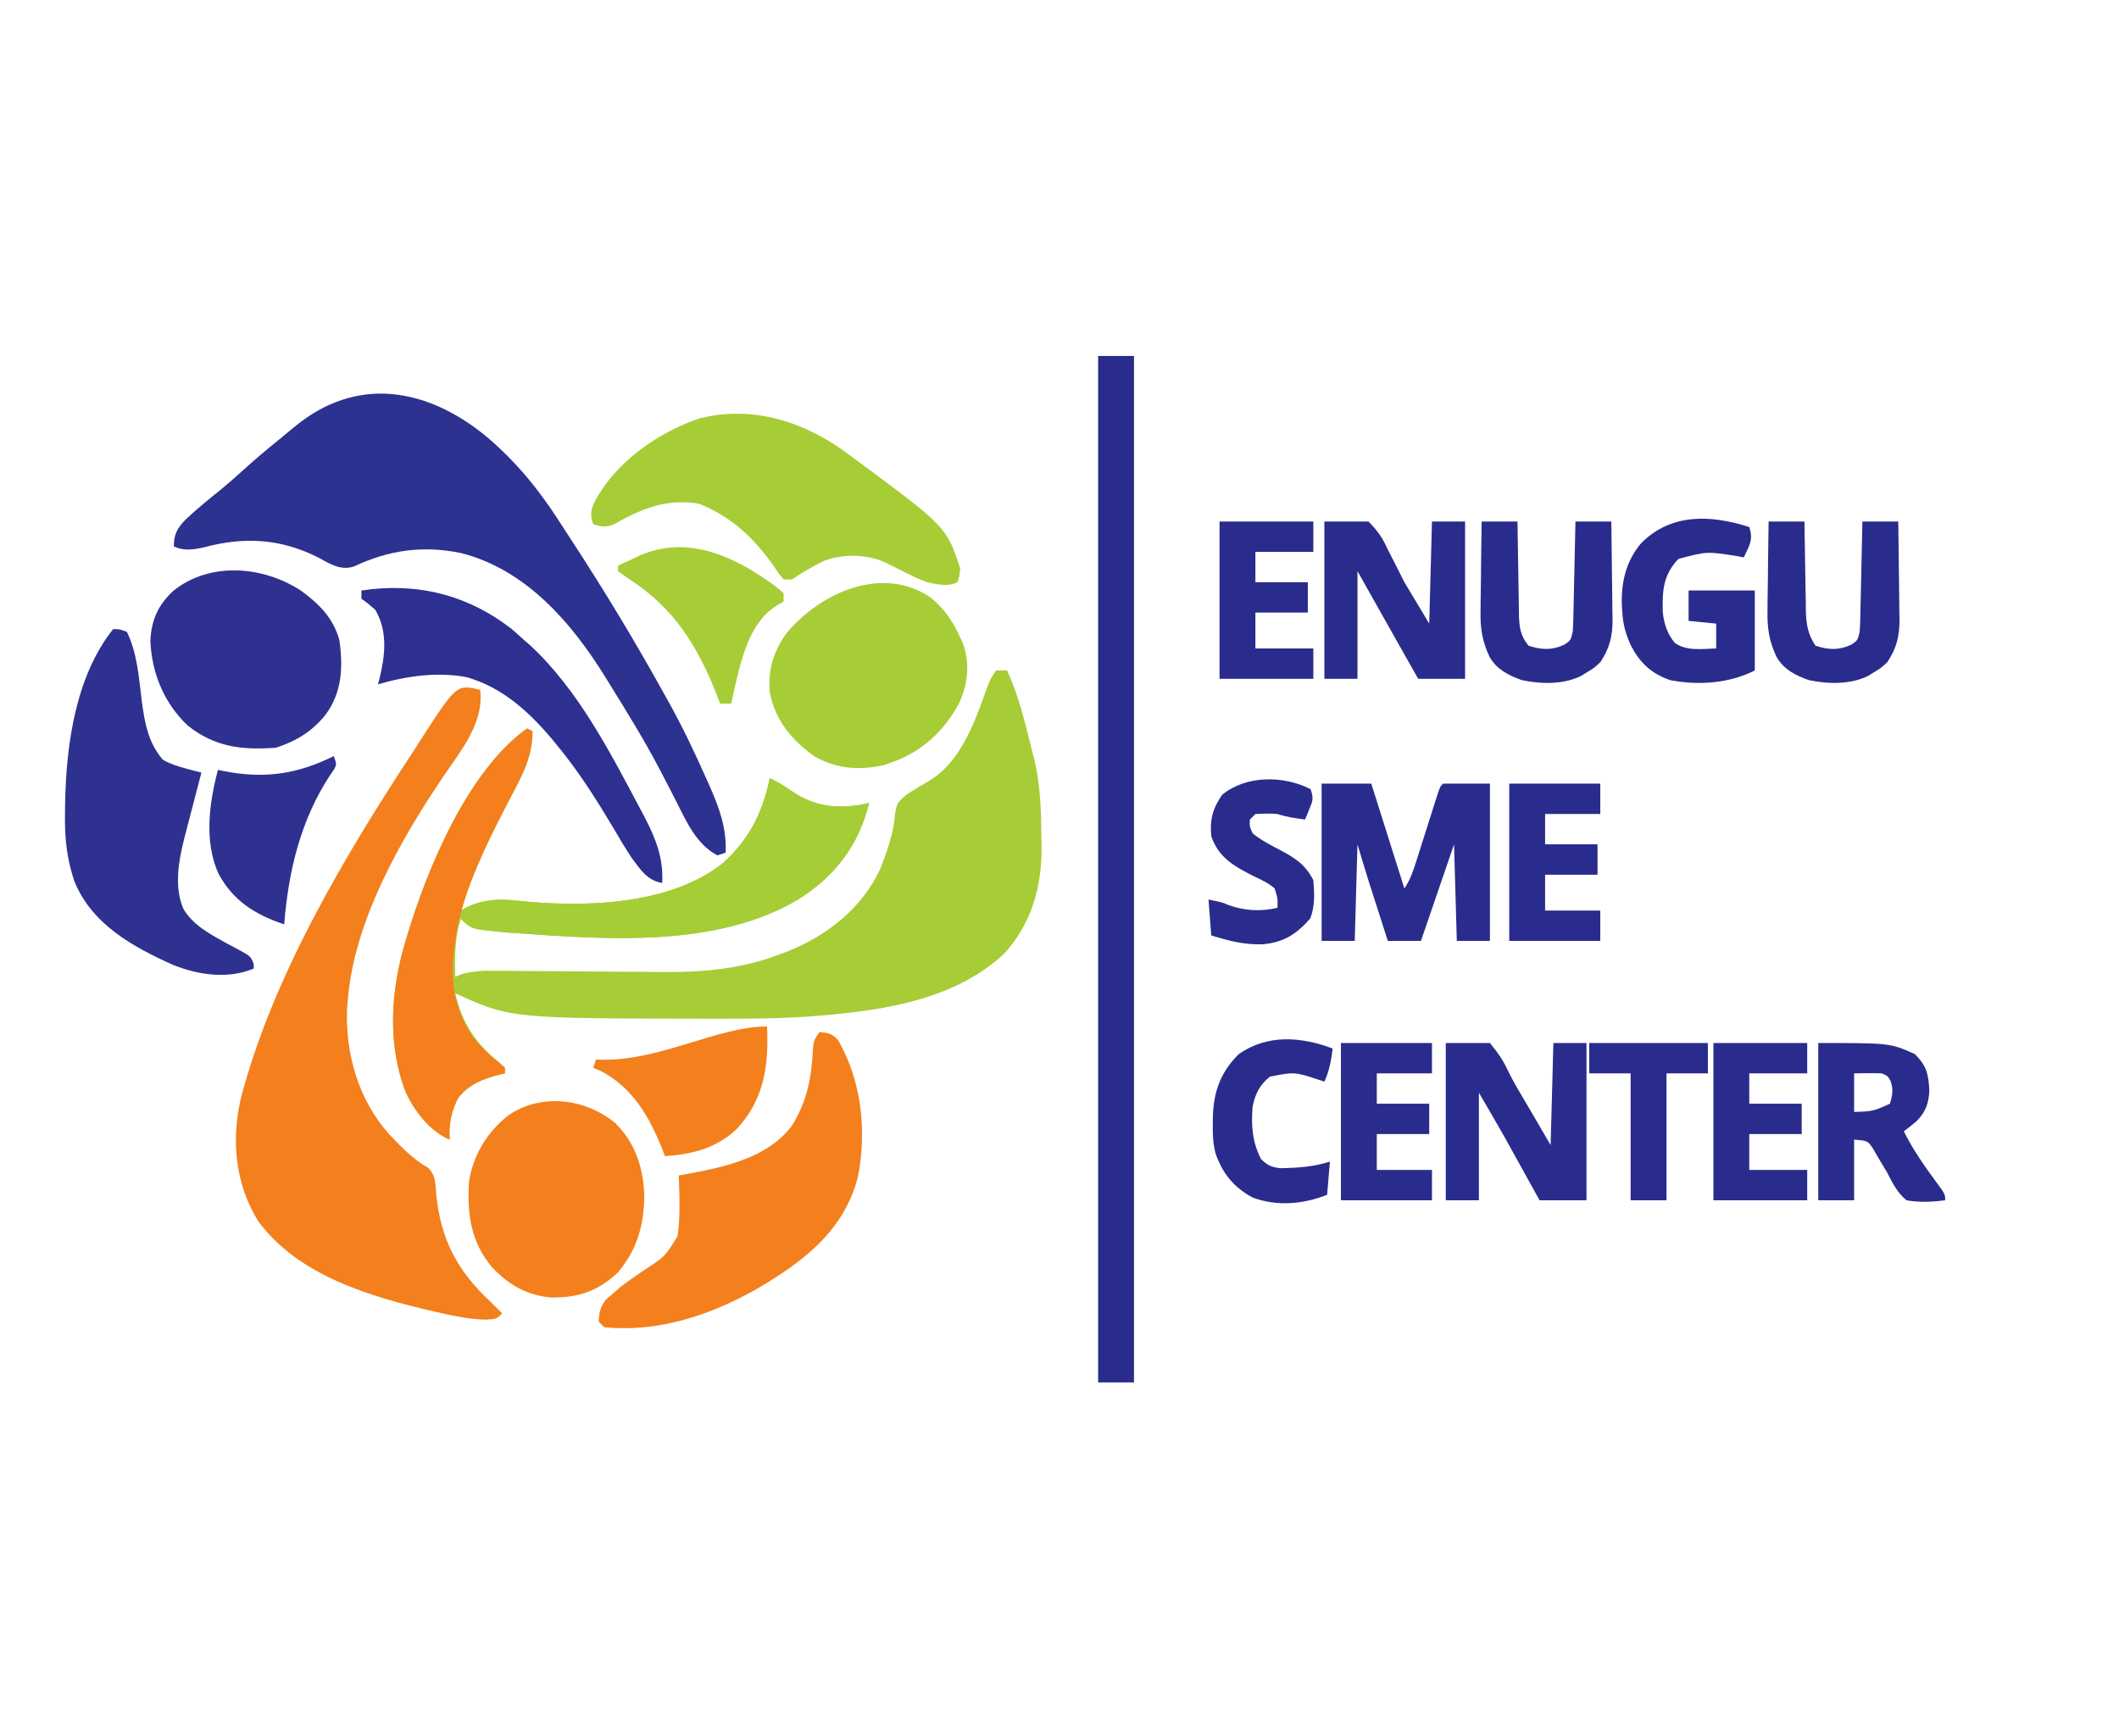 <?xml version="1.0" encoding="UTF-8"?>
<svg version="1.1" xmlns="http://www.w3.org/2000/svg" width="768" height="629">
<path d="M0 0 C1.32 0 2.64 0 4 0 C7.939 8.56 10.225 17.55 12.432 26.675 C12.924 28.688 13.451 30.693 13.984 32.695 C16.144 41.966 16.343 51.213 16.438 60.688 C16.46 61.994 16.482 63.301 16.505 64.647 C16.472 78.94 12.694 91.903 2.938 102.625 C-14.702 119.062 -39.87 123.055 -63 125 C-64.004 125.088 -65.008 125.175 -66.043 125.265 C-77.712 126.17 -89.364 126.199 -101.062 126.188 C-102.131 126.187 -103.199 126.187 -104.299 126.187 C-175.852 126.103 -175.852 126.103 -196 117 C-193.359 128.099 -188.577 135.168 -179.758 142.371 C-178.888 143.177 -178.888 143.177 -178 144 C-178 144.66 -178 145.32 -178 146 C-178.641 146.147 -179.281 146.294 -179.941 146.445 C-186.086 148.039 -191.01 149.879 -195 155 C-197.442 159.866 -198.42 164.546 -198 170 C-205.285 167.032 -211.143 159.244 -214.234 152.18 C-220.665 134.706 -219.324 115.656 -214 98 C-213.802 97.325 -213.603 96.65 -213.399 95.955 C-206.003 71.454 -191.437 36.391 -170 21 C-169.34 21.33 -168.68 21.66 -168 22 C-168 31.125 -171.538 37.626 -175.685 45.468 C-182.656 58.886 -189.543 72.515 -194 87 C-193.107 86.52 -192.213 86.041 -191.293 85.547 C-185.459 82.806 -179.59 82.735 -173.25 83.438 C-149.757 85.923 -118.582 85.252 -99.105 69.898 C-89.427 61.171 -84.69 51.714 -82 39 C-78.989 40.417 -76.346 42.09 -73.625 44 C-65.575 49.349 -57.646 50.184 -48.129 48.488 C-47.426 48.327 -46.724 48.166 -46 48 C-49.712 63.306 -58.448 74.713 -71.731 82.966 C-101.031 100.475 -140.952 97.529 -173.75 95.188 C-175.3 95.083 -175.3 95.083 -176.881 94.976 C-190.139 93.861 -190.139 93.861 -194 90 C-196.212 97.051 -196.202 103.647 -196 111 C-195.182 110.674 -194.363 110.347 -193.52 110.011 C-189.494 108.855 -185.822 108.755 -181.678 108.821 C-180.457 108.827 -180.457 108.827 -179.212 108.834 C-177.45 108.845 -175.689 108.861 -173.928 108.88 C-171.125 108.911 -168.323 108.927 -165.52 108.94 C-157.554 108.98 -149.587 109.045 -141.621 109.116 C-136.738 109.16 -131.855 109.187 -126.972 109.207 C-125.126 109.217 -123.281 109.233 -121.435 109.256 C-106.466 109.439 -92.381 108.231 -78.25 102.812 C-77.454 102.511 -76.658 102.21 -75.838 101.9 C-61.362 96.186 -48.707 86.31 -42 72 C-39.396 65.301 -37.068 58.84 -36.562 51.625 C-35.943 47.882 -35.087 47.068 -32.016 44.672 C-29.545 43.088 -27.016 41.611 -24.484 40.129 C-12.438 33.004 -7.577 18.194 -3.043 5.645 C-2 3 -2 3 0 0 Z " fill="#A6CC36" transform="translate(361,243)"/>
<path d="M0 0 C1.605 11.465 -6.688 21.745 -12.882 30.769 C-28.872 54.344 -45.833 83.993 -48 113 C-48.07 113.88 -48.139 114.761 -48.211 115.668 C-48.843 132.134 -44.015 148.659 -33 161 C-28.871 165.439 -24.176 170.216 -18.852 173.207 C-16.082 175.889 -16.202 178.904 -15.938 182.562 C-14.262 199.203 -8.351 210.566 4 222 C5.339 223.328 6.674 224.659 8 226 C6 228 6 228 2.035 228.25 C-3.307 228.122 -8.36 227.165 -13.562 226 C-14.551 225.78 -15.54 225.56 -16.559 225.333 C-39.58 219.989 -65.778 212.469 -80.465 192.504 C-88.789 178.926 -90.209 163.474 -86.719 148.098 C-75.255 104.017 -48.833 59.701 -24 22 C-23.004 20.434 -23.004 20.434 -21.988 18.836 C-8.548 -2.024 -8.548 -2.024 0 0 Z " fill="#F37F1D" transform="translate(174,250)"/>
<path d="M0 0 C10.645 9.046 18.82 18.995 26.331 30.709 C27.627 32.726 28.937 34.733 30.252 36.737 C42.423 55.334 53.883 74.279 64.631 93.733 C65.049 94.48 65.466 95.227 65.896 95.996 C70.945 105.048 75.359 114.324 79.569 123.796 C80.042 124.855 80.515 125.915 81.003 127.006 C84.469 134.94 86.996 141.992 86.631 150.733 C85.641 151.063 84.651 151.393 83.631 151.733 C76.194 147.775 72.651 140.02 69.047 132.812 C67.359 129.441 65.61 126.102 63.866 122.76 C63.338 121.745 63.338 121.745 62.799 120.709 C57.246 110.091 50.949 99.909 44.631 89.733 C44.112 88.888 43.592 88.044 43.057 87.174 C30.887 67.456 14.231 48.141 -9.205 42.186 C-22.96 39.306 -35.399 41.035 -48.15 47.061 C-51.948 48.211 -54.548 47.136 -58.025 45.428 C-58.963 44.91 -59.902 44.392 -60.869 43.858 C-74.443 36.938 -87.795 36.134 -102.361 40.077 C-106.183 40.911 -109.785 41.525 -113.369 39.733 C-113.369 35.241 -112.031 33.014 -108.994 29.921 C-104.893 26.069 -100.543 22.539 -96.158 19.018 C-93.485 16.829 -90.92 14.562 -88.369 12.233 C-84.06 8.313 -79.627 4.587 -75.091 0.932 C-73.313 -0.504 -71.549 -1.959 -69.802 -3.435 C-47.389 -22.13 -21.821 -17.973 0 0 Z " fill="#2D3190" transform="translate(176.369,158.267)"/>
<path d="M0 0 C4.29 0 8.58 0 13 0 C13 122.76 13 245.52 13 372 C8.71 372 4.42 372 0 372 C0 249.24 0 126.48 0 0 Z " fill="#292C8C" transform="translate(398,129)"/>
<path d="M0 0 C0.531 0.393 1.063 0.786 1.61 1.19 C35.038 25.918 35.038 25.918 40 41 C39.75 43.75 39.75 43.75 39 46 C35.487 47.757 31.749 46.766 28 46 C24.94 44.891 22.08 43.487 19.188 42 C17.724 41.268 16.259 40.538 14.793 39.812 C14.159 39.489 13.525 39.165 12.872 38.832 C5.998 35.777 -2.439 35.676 -9.414 38.27 C-13.456 40.29 -17.241 42.494 -21 45 C-21.99 45 -22.98 45 -24 45 C-25.762 42.875 -25.762 42.875 -27.688 40 C-34.781 29.941 -43.015 22.167 -54.625 17.562 C-66.469 15.589 -75.444 19.29 -85.711 25.145 C-88.527 26.197 -90.152 25.82 -93 25 C-94.219 21.541 -93.874 19.788 -92.312 16.5 C-84.726 2.349 -69.526 -8.234 -54.598 -13.344 C-34.863 -18.329 -15.75 -12.006 0 0 Z " fill="#A6CD36" transform="translate(308,165)"/>
<path d="M0 0 C3.076 0.308 4.577 0.535 6.695 2.863 C15.298 17.601 17.258 36.158 13.875 52.812 C8.652 72.467 -6.235 83.483 -22.938 93.25 C-39.748 102.725 -58.546 108.95 -78 107 C-78.66 106.34 -79.32 105.68 -80 105 C-79.861 101.483 -79.445 99.547 -77.207 96.797 C-76.417 96.121 -75.627 95.446 -74.812 94.75 C-73.919 93.982 -73.026 93.213 -72.105 92.422 C-69.299 90.233 -66.445 88.24 -63.491 86.263 C-55.953 81.379 -55.953 81.379 -51.398 73.914 C-50.406 66.659 -50.733 59.299 -51 52 C-50.376 51.888 -49.753 51.776 -49.11 51.66 C-35.07 49.085 -19.103 45.983 -10 34 C-4.365 24.828 -2.842 16.481 -2.344 5.855 C-2 3 -2 3 0 0 Z " fill="#F4801D" transform="translate(297,374)"/>
<path d="M0 0 C2.312 0 2.312 0 5 1 C8.783 8.882 9.324 17.416 10.373 26.002 C11.427 33.889 12.717 41.219 18.062 47.375 C20.977 48.987 23.476 49.758 26.684 50.602 C27.678 50.865 28.672 51.129 29.697 51.401 C30.837 51.697 30.837 51.697 32 52 C31.793 52.792 31.586 53.583 31.373 54.399 C30.435 57.995 29.499 61.591 28.562 65.188 C28.237 66.433 27.912 67.679 27.576 68.963 C27.107 70.766 27.107 70.766 26.629 72.605 C26.341 73.71 26.053 74.815 25.756 75.954 C23.74 84.077 22.02 93.495 25.5 101.438 C28.848 106.968 34.065 109.95 39.598 113.008 C40.229 113.358 40.861 113.709 41.512 114.07 C42.78 114.765 44.056 115.445 45.339 116.109 C49.804 118.517 49.804 118.517 50.91 121.242 C50.94 121.822 50.969 122.402 51 123 C41.681 126.924 31.014 125.388 21.832 121.742 C7.097 115.143 -7.853 106.923 -14.122 91.183 C-16.833 82.929 -17.598 75.533 -17.438 66.875 C-17.424 65.61 -17.411 64.346 -17.397 63.043 C-16.991 41.781 -13.608 17.107 0 0 Z " fill="#2E3190" transform="translate(41,228)"/>
<path d="M0 0 C5.073 4.071 8.166 8.676 10.848 14.559 C11.211 15.349 11.575 16.139 11.949 16.953 C14.531 24.44 13.564 31.979 10.16 38.996 C3.86 50.134 -4.657 57.221 -17.074 60.898 C-26.017 62.816 -34.181 62.21 -42.152 57.559 C-50.336 51.65 -56.144 44.6 -58.152 34.559 C-58.916 26.462 -56.751 19.281 -51.902 12.809 C-39.713 -1.646 -17.501 -11.721 0 0 Z " fill="#A6CD36" transform="translate(337.152,216.441)"/>
<path d="M0 0 C7.394 7.298 10.366 16.712 10.5 26.938 C10.353 37.225 7.746 46.089 1.066 54.023 C-6.152 60.928 -13.366 63.323 -23.117 63.219 C-31.844 62.557 -38.693 58.647 -44.625 52.312 C-52.461 43.02 -53.745 32.828 -53 21 C-51.393 11.397 -46.401 3.258 -38.785 -2.785 C-26.77 -10.962 -10.978 -8.946 0 0 Z " fill="#F4801D" transform="translate(223,407)"/>
<path d="M0 0 C6.581 4.783 11.845 9.988 14 18 C15.38 27.668 15.001 36.938 9 45 C4.083 51.158 -1.591 54.53 -9 57 C-21.273 57.85 -31.224 56.826 -41.121 48.809 C-49.603 40.645 -53.992 29.975 -54.5 18.25 C-54.15 10.725 -51.714 5.254 -46.188 0.125 C-32.96 -10.496 -13.824 -8.951 0 0 Z " fill="#2E3190" transform="translate(109,214)"/>
<path d="M0 0 C3.011 1.417 5.654 3.09 8.375 5 C16.425 10.349 24.354 11.184 33.871 9.488 C34.574 9.327 35.276 9.166 36 9 C32.288 24.306 23.552 35.713 10.269 43.966 C-19.031 61.475 -58.952 58.529 -91.75 56.188 C-93.3 56.083 -93.3 56.083 -94.881 55.976 C-100.731 55.484 -105.716 54.636 -111 52 C-111.71 49.895 -111.71 49.895 -112 48 C-105.417 44.015 -98.754 43.606 -91.25 44.438 C-67.757 46.923 -36.582 46.252 -17.105 30.898 C-7.427 22.171 -2.69 12.714 0 0 Z " fill="#A5CD36" transform="translate(279,282)"/>
<path d="M0 0 C1.54 1.333 3.062 2.686 4.562 4.062 C5.26 4.668 5.957 5.274 6.676 5.898 C24.106 22.022 35.685 44.671 46.688 65.375 C47.137 66.216 47.586 67.057 48.05 67.923 C52.219 75.93 55.059 82.955 54.562 92.062 C49.128 91.185 46.734 87.26 43.562 83.062 C41.157 79.431 38.949 75.697 36.75 71.938 C31.402 62.995 25.979 54.279 19.562 46.062 C19.107 45.477 18.651 44.891 18.182 44.288 C9.474 33.248 -0.705 22.546 -14.438 18.062 C-15.304 17.778 -15.304 17.778 -16.188 17.488 C-26.905 15.46 -38.101 17.043 -48.438 20.062 C-48.293 19.529 -48.149 18.995 -48 18.445 C-45.879 9.932 -44.757 0.943 -49.438 -6.938 C-52.009 -9.213 -52.009 -9.213 -54.438 -10.938 C-54.438 -11.928 -54.438 -12.918 -54.438 -13.938 C-34.413 -16.96 -16.051 -12.442 0 0 Z " fill="#2D3090" transform="translate(185.438,227.938)"/>
<path d="M0 0 C0.66 0.33 1.32 0.66 2 1 C2 10.125 -1.539 16.63 -5.685 24.473 C-12.812 38.167 -19.986 52.034 -24 67 C-24.229 67.834 -24.459 68.668 -24.695 69.527 C-25.284 72.02 -25.674 74.459 -26 77 C-26.169 78.286 -26.338 79.573 -26.512 80.898 C-27.785 92.699 -26.171 102.423 -19.188 112.438 C-16.34 115.895 -13.021 118.751 -9.539 121.555 C-9.031 122.032 -8.523 122.509 -8 123 C-8 123.66 -8 124.32 -8 125 C-8.641 125.147 -9.281 125.294 -9.941 125.445 C-16.086 127.039 -21.01 128.879 -25 134 C-27.442 138.866 -28.42 143.546 -28 149 C-35.285 146.032 -41.143 138.244 -44.234 131.18 C-50.665 113.706 -49.324 94.656 -44 77 C-43.802 76.325 -43.603 75.65 -43.399 74.955 C-36.003 50.454 -21.437 15.391 0 0 Z " fill="#F47F1C" transform="translate(191,264)"/>
<path d="M0 0 C5.94 0 11.88 0 18 0 C21.96 12.54 25.92 25.08 30 38 C32.272 34.592 33.355 31.171 34.566 27.305 C34.925 26.183 34.925 26.183 35.291 25.038 C36.052 22.652 36.808 20.264 37.562 17.875 C38.321 15.48 39.081 13.085 39.845 10.691 C40.32 9.202 40.792 7.711 41.261 6.22 C42.888 1.112 42.888 1.112 44 0 C49.61 0 55.22 0 61 0 C61 18.81 61 37.62 61 57 C57.04 57 53.08 57 49 57 C48.505 39.675 48.505 39.675 48 22 C44.04 33.55 40.08 45.1 36 57 C32.04 57 28.08 57 24 57 C22.728 53.042 21.457 49.084 20.188 45.125 C19.831 44.016 19.475 42.908 19.107 41.766 C18.756 40.67 18.405 39.574 18.043 38.445 C17.564 36.953 17.564 36.953 17.075 35.43 C15.676 30.966 14.344 26.481 13 22 C12.67 33.55 12.34 45.1 12 57 C8.04 57 4.08 57 0 57 C0 38.19 0 19.38 0 0 Z M49 16 C50 18 50 18 50 18 Z " fill="#292C8C" transform="translate(479,284)"/>
<path d="M0 0 C5.28 0 10.56 0 16 0 C19.1 3.758 20.846 6.333 22.81 10.587 C24.78 14.58 27.09 18.371 29.361 22.198 C32.271 27.115 35.13 32.06 38 37 C38.33 24.79 38.66 12.58 39 0 C42.96 0 46.92 0 51 0 C51 18.81 51 37.62 51 57 C45.39 57 39.78 57 34 57 C32.498 54.285 32.498 54.285 30.965 51.516 C29.969 49.718 28.972 47.921 27.976 46.124 C27.296 44.896 26.616 43.669 25.937 42.441 C24.947 40.653 23.956 38.865 22.965 37.078 C22.373 36.01 21.781 34.942 21.172 33.841 C18.169 28.53 15.074 23.27 12 18 C12 30.87 12 43.74 12 57 C8.04 57 4.08 57 0 57 C0 38.19 0 19.38 0 0 Z " fill="#292C8C" transform="translate(524,378)"/>
<path d="M0 0 C5.28 0 10.56 0 16 0 C   19.498 3.665 20.939 5.658 22.938 10.062 C23.903 11.95 24.871 13.837 25.84 15.723 C27.404 18.83 27.404 18.83 29 22 C33.455 29.425 33.455 29.425 38 37 C38.33 24.79 38.66 12.58 39 0 C42.96 0 46.92 0 51 0 C51 18.81 51 37.62 51 57 C45.39 57 39.78 57 34 57 C32.021 53.5 30.041 50 28.062 46.5 C27.518 45.537 26.973 44.574 26.412 43.582 C21.595 35.062 16.798 26.531 12 18 C12 30.87 12 43.74 12 57 C8.04 57 4.08 57 0 57 C0 38.19 0 19.38 0 0 Z " fill="#292C8C" transform="translate(480,189)"/>
<path d="M0 0 C1.533 4.588 0.029 6.779 -2 11 C-2.846 10.841 -3.691 10.683 -4.562 10.52 C-15.409 8.818 -15.409 8.818 -25.688 11.562 C-31.227 17.402 -31.55 23.013 -31.352 30.828 C-30.867 35.201 -29.788 38.568 -27 42 C-22.711 45.027 -17.058 44.177 -12 44 C-12 41.03 -12 38.06 -12 35 C-15.3 34.67 -18.6 34.34 -22 34 C-22 30.37 -22 26.74 -22 23 C-14.08 23 -6.16 23 2 23 C2 32.57 2 42.14 2 52 C-7.329 56.664 -18.297 57.465 -28.609 55.504 C-35.473 53.15 -39.503 49.357 -42.812 43.125 C-44.693 39.044 -45.753 35.527 -46 31 C-46.05 30.326 -46.101 29.652 -46.152 28.957 C-46.529 20.435 -44.871 12.73 -39.375 6.062 C-28.486 -5.148 -13.892 -4.437 0 0 Z " fill="#292C8C" transform="translate(634,191)"/>
<path d="M0 0 C26 0 26 0 35 4 C39.227 8.227 39.875 11.068 40.25 16.875 C40.162 21.597 38.945 25.124 35.465 28.48 C34.017 29.703 32.512 30.858 31 32 C34.297 38.559 38.331 44.424 42.697 50.301 C46 54.796 46 54.796 46 57 C41.203 57.599 36.778 57.835 32 57 C28.633 54.237 26.965 50.839 25 47 C23.815 44.965 22.607 42.944 21.375 40.938 C20.846 40.018 20.318 39.099 19.773 38.152 C17.915 35.435 17.915 35.435 13 35 C13 42.26 13 49.52 13 57 C8.71 57 4.42 57 0 57 C0 38.19 0 19.38 0 0 Z M13 11 C13 15.62 13 20.24 13 25 C19.913 24.727 19.913 24.727 26 22 C26.896 18.831 27.289 16.823 26.188 13.688 C25.093 11.849 25.093 11.849 23 11 C21.293 10.93 19.583 10.916 17.875 10.938 C16.266 10.958 14.658 10.979 13 11 Z " fill="#292C8C" transform="translate(659,378)"/>
<path d="M0 0 C4.29 0 8.58 0 13 0 C13.015 1.15 13.029 2.3 13.044 3.485 C13.102 7.768 13.18 12.05 13.262 16.333 C13.296 18.184 13.324 20.034 13.346 21.885 C13.38 24.551 13.432 27.217 13.488 29.883 C13.495 30.705 13.501 31.527 13.508 32.374 C13.632 37.263 14.214 40.805 17 45 C21.597 46.532 25.421 46.721 29.875 44.688 C32.27 43.101 32.27 43.101 33 40 C33.112 38.665 33.176 37.326 33.205 35.988 C33.225 35.187 33.245 34.386 33.266 33.561 C33.282 32.702 33.299 31.843 33.316 30.957 C33.337 30.073 33.358 29.19 33.379 28.279 C33.445 25.457 33.504 22.635 33.562 19.812 C33.606 17.899 33.649 15.986 33.693 14.072 C33.8 9.382 33.902 4.691 34 0 C38.29 0 42.58 0 47 0 C47.099 5.977 47.172 11.954 47.22 17.932 C47.24 19.963 47.267 21.994 47.302 24.025 C47.351 26.954 47.373 29.883 47.391 32.812 C47.411 33.712 47.432 34.611 47.453 35.538 C47.455 41.524 46.385 45.998 43 51 C40.781 53.059 40.781 53.059 38.5 54.438 C37.747 54.911 36.994 55.384 36.219 55.871 C29.791 59.142 21.479 58.97 14.547 57.469 C9.73 55.777 5.551 53.649 2.919 49.153 C0.107 43.252 -0.544 38.42 -0.391 31.934 C-0.385 31.014 -0.379 30.095 -0.373 29.147 C-0.351 26.243 -0.301 23.341 -0.25 20.438 C-0.23 18.455 -0.212 16.473 -0.195 14.49 C-0.151 9.66 -0.083 4.83 0 0 Z " fill="#292C8C" transform="translate(641,189)"/>
<path d="M0 0 C4.29 0 8.58 0 13 0 C13.015 1.186 13.029 2.371 13.044 3.593 C13.102 8 13.179 12.408 13.262 16.815 C13.296 18.721 13.324 20.627 13.346 22.533 C13.38 25.276 13.432 28.019 13.488 30.762 C13.495 31.611 13.501 32.46 13.508 33.335 C13.623 37.986 13.895 41.277 17 45 C21.597 46.532 25.421 46.721 29.875 44.688 C32.27 43.101 32.27 43.101 33 40 C33.112 38.665 33.176 37.326 33.205 35.988 C33.225 35.187 33.245 34.386 33.266 33.561 C33.282 32.702 33.299 31.843 33.316 30.957 C33.337 30.073 33.358 29.19 33.379 28.279 C33.445 25.457 33.504 22.635 33.562 19.812 C33.606 17.899 33.649 15.986 33.693 14.072 C33.8 9.382 33.902 4.691 34 0 C38.29 0 42.58 0 47 0 C47.099 5.977 47.172 11.954 47.22 17.932 C47.24 19.963 47.267 21.994 47.302 24.025 C47.351 26.954 47.373 29.883 47.391 32.812 C47.411 33.712 47.432 34.611 47.453 35.538 C47.455 41.524 46.385 45.998 43 51 C40.781 53.059 40.781 53.059 38.5 54.438 C37.747 54.911 36.994 55.384 36.219 55.871 C29.791 59.142 21.479 58.97 14.547 57.469 C9.73 55.777 5.551 53.649 2.919 49.153 C0.107 43.252 -0.544 38.42 -0.391 31.934 C-0.385 31.014 -0.379 30.095 -0.373 29.147 C-0.351 26.243 -0.301 23.341 -0.25 20.438 C-0.23 18.455 -0.212 16.473 -0.195 14.49 C-0.151 9.66 -0.083 4.83 0 0 Z " fill="#292C8C" transform="translate(537,189)"/>
<path d="M0 0 C1 3 1 3 0.147 4.738 C-0.292 5.367 -0.731 5.996 -1.184 6.645 C-12.061 23.105 -16.445 41.618 -18 61 C-28.518 57.465 -36.467 52.545 -41.844 42.582 C-47.044 30.969 -45.211 16.986 -42 5 C-40.983 5.217 -40.983 5.217 -39.945 5.438 C-25.413 8.336 -13.337 6.635 0 0 Z " fill="#2E3190" transform="translate(121,274)"/>
<path d="M0 0 C2.816 2.027 2.816 2.027 5 4 C5 4.99 5 5.98 5 7 C4.154 7.495 3.309 7.99 2.438 8.5 C-6.245 13.87 -9.562 25.096 -11.84 34.449 C-12.586 37.628 -13.305 40.81 -14 44 C-15.32 44 -16.64 44 -18 44 C-18.473 42.779 -18.946 41.559 -19.434 40.301 C-26.382 22.828 -34.765 9.412 -50.733 -0.981 C-52.188 -1.941 -53.598 -2.965 -55 -4 C-55 -4.66 -55 -5.32 -55 -6 C-53.252 -6.817 -51.501 -7.628 -49.75 -8.438 C-48.775 -8.89 -47.801 -9.342 -46.797 -9.809 C-30.039 -16.947 -13.848 -9.779 0 0 Z " fill="#A6CD36" transform="translate(279,211)"/>
<path d="M0 0 C0.631 14.269 -0.979 26.152 -10.781 36.965 C-18.114 44.072 -27.038 46.347 -37 47 C-37.291 46.238 -37.583 45.476 -37.883 44.691 C-42.591 32.833 -48.714 21.994 -60.562 16 C-61.367 15.67 -62.171 15.34 -63 15 C-62.67 14.01 -62.34 13.02 -62 12 C-61.261 12.016 -60.521 12.031 -59.76 12.048 C-38.634 12.437 -17.792 0 0 0 Z " fill="#F4801D" transform="translate(278,372)"/>
<path d="M0 0 C11.22 0 22.44 0 34 0 C34 3.63 34 7.26 34 11 C27.07 11 20.14 11 13 11 C13 14.63 13 18.26 13 22 C19.27 22 25.54 22 32 22 C32 25.63 32 29.26 32 33 C25.73 33 19.46 33 13 33 C13 37.29 13 41.58 13 46 C19.93 46 26.86 46 34 46 C34 49.63 34 53.26 34 57 C22.78 57 11.56 57 0 57 C0 38.19 0 19.38 0 0 Z " fill="#292C8C" transform="translate(621,378)"/>
<path d="M0 0 C11.22 0 22.44 0 34 0 C34 3.63 34 7.26 34 11 C27.07 11 20.14 11 13 11 C13 14.63 13 18.26 13 22 C19.27 22 25.54 22 32 22 C32 25.63 32 29.26 32 33 C25.73 33 19.46 33 13 33 C13 37.29 13 41.58 13 46 C19.93 46 26.86 46 34 46 C34 49.63 34 53.26 34 57 C22.78 57 11.56 57 0 57 C0 38.19 0 19.38 0 0 Z " fill="#292C8C" transform="translate(442,189)"/>
<path d="M0 0 C10.89 0 21.78 0 33 0 C33 3.63 33 7.26 33 11 C26.4 11 19.8 11 13 11 C13 14.63 13 18.26 13 22 C19.27 22 25.54 22 32 22 C32 25.63 32 29.26 32 33 C25.73 33 19.46 33 13 33 C13 37.29 13 41.58 13 46 C19.6 46 26.2 46 33 46 C33 49.63 33 53.26 33 57 C22.11 57 11.22 57 0 57 C0 38.19 0 19.38 0 0 Z " fill="#292C8C" transform="translate(486,378)"/>
<path d="M0 0 C10.89 0 21.78 0 33 0 C33 3.63 33 7.26 33 11 C26.4 11 19.8 11 13 11 C13 14.63 13 18.26 13 22 C19.27 22 25.54 22 32 22 C32 25.63 32 29.26 32 33 C25.73 33 19.46 33 13 33 C13 37.29 13 41.58 13 46 C19.6 46 26.2 46 33 46 C33 49.63 33 53.26 33 57 C22.11 57 11.22 57 0 57 C0 38.19 0 19.38 0 0 Z " fill="#292C8C" transform="translate(547,284)"/>
<path d="M0 0 C1.136 3.409 0.867 4.003 -0.438 7.188 C-0.869 8.261 -0.869 8.261 -1.309 9.355 C-1.651 10.17 -1.651 10.17 -2 11 C-5.469 10.542 -8.674 10.109 -12 9 C-14.723 8.768 -17.25 8.869 -20 9 C-20.66 9.66 -21.32 10.32 -22 11 C-22.141 13.473 -22.141 13.473 -21 16 C-18.242 18.25 -15.451 19.765 -12.297 21.406 C-6.399 24.497 -2.071 26.858 1 33 C1.4 37.782 1.638 42.37 -0.125 46.875 C-5.153 52.574 -9.638 55.486 -17.281 56.219 C-23.965 56.473 -29.631 54.96 -36 53 C-36.33 48.71 -36.66 44.42 -37 40 C-32 41 -32 41 -29.75 42 C-23.911 44.123 -18.054 44.397 -12 43 C-11.889 39.65 -11.889 39.65 -13 36 C-15.297 33.977 -17.931 32.795 -20.688 31.5 C-27.636 27.939 -33.374 24.877 -36 17 C-36.582 11.061 -35.412 6.814 -32 2 C-23.316 -5.056 -9.878 -5.032 0 0 Z " fill="#292C8C" transform="translate(475,286)"/>
<path d="M0 0 C-0.508 4.318 -1.197 8.033 -3 12 C-3.641 11.783 -4.281 11.567 -4.941 11.344 C-13.807 8.442 -13.807 8.442 -22.75 10.188 C-26.424 13.147 -28.081 16.445 -29 21 C-29.565 28.002 -29.159 33.683 -26 40 C-23.652 42.321 -22.353 42.957 -19.047 43.363 C-12.699 43.266 -7.07 42.904 -1 41 C-1.33 44.96 -1.66 48.92 -2 53 C-10.536 56.414 -20.244 57.286 -29 54 C-35.765 50.357 -39.79 45.438 -42.383 38.221 C-43.411 34.521 -43.489 30.946 -43.438 27.125 C-43.431 26.337 -43.424 25.549 -43.417 24.737 C-43.167 15.645 -40.563 8.41 -34 2 C-23.674 -5.233 -11.405 -4.325 0 0 Z " fill="#292C8C" transform="translate(483,380)"/>
<path d="M0 0 C14.19 0 28.38 0 43 0 C43 3.63 43 7.26 43 11 C38.05 11 33.1 11 28 11 C28 26.18 28 41.36 28 57 C23.71 57 19.42 57 15 57 C15 41.82 15 26.64 15 11 C10.05 11 5.1 11 0 11 C0 7.37 0 3.74 0 0 Z " fill="#292C8C" transform="translate(576,378)"/>
</svg>
